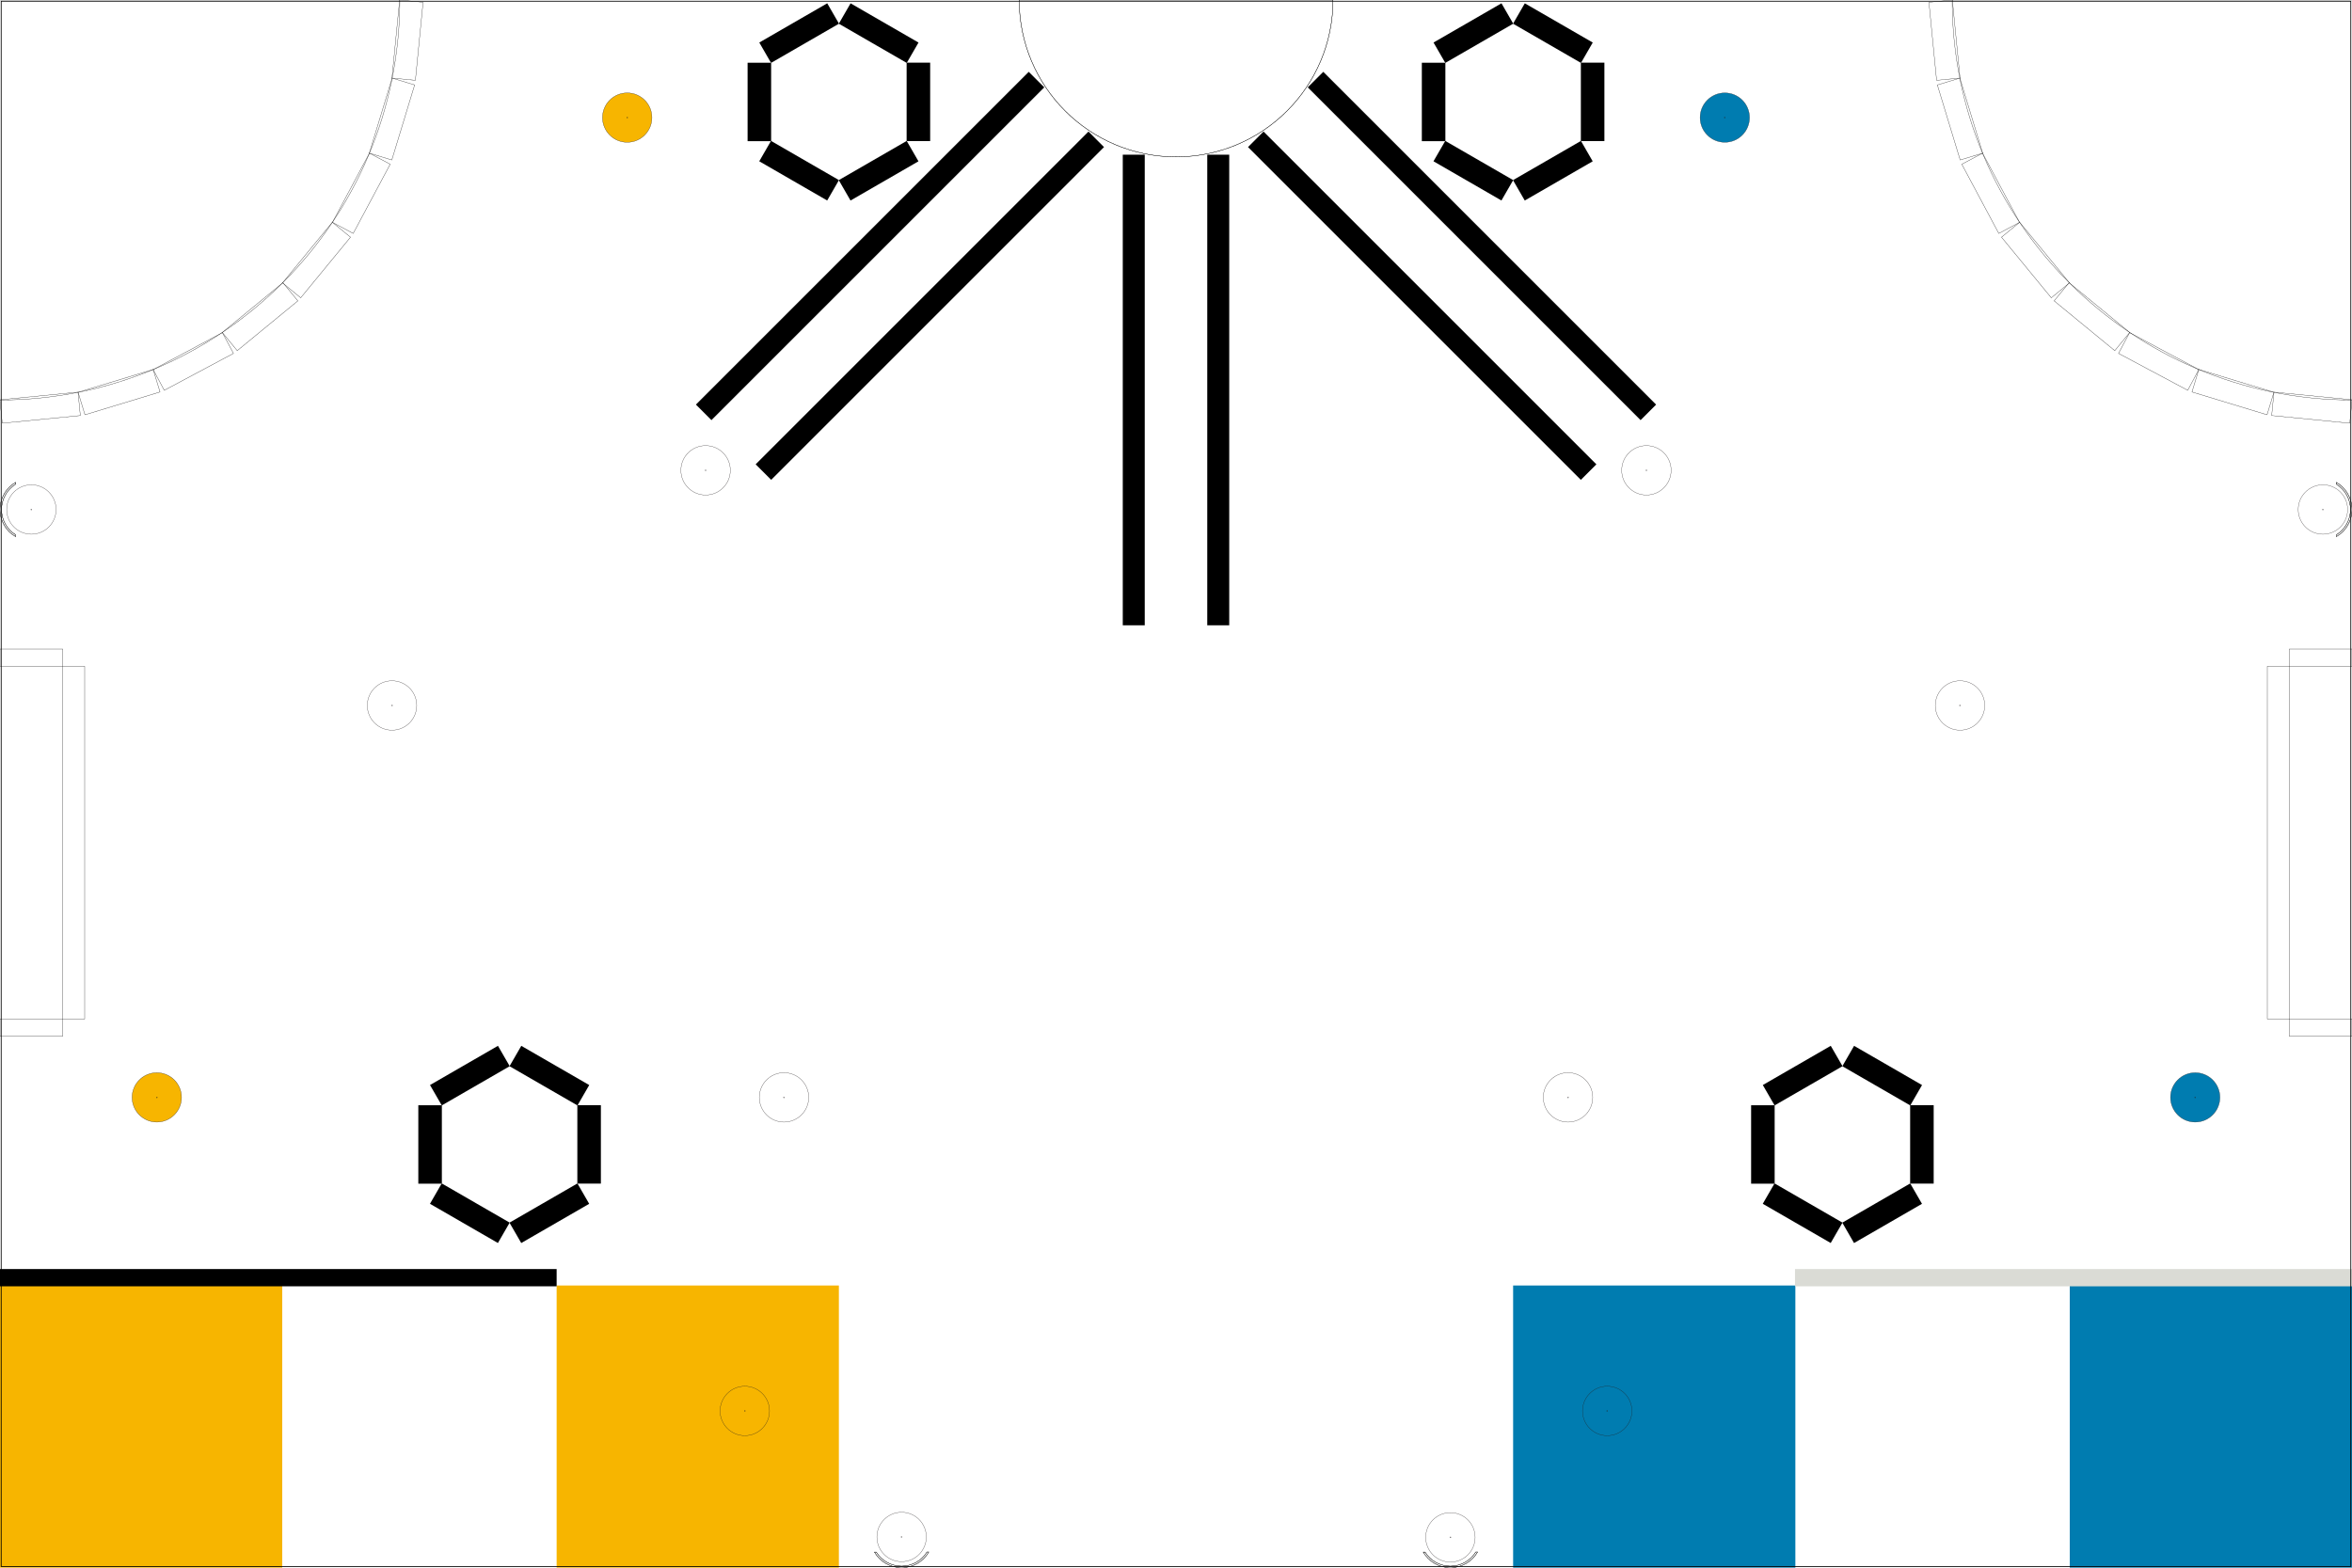<?xml version="1.0" encoding="UTF-8" standalone="no"?>
<svg
   xmlns:dc="http://purl.org/dc/elements/1.1/"
   xmlns:cc="http://creativecommons.org/ns#"
   xmlns:rdf="http://www.w3.org/1999/02/22-rdf-syntax-ns#"
   xmlns:svg="http://www.w3.org/2000/svg"
   xmlns="http://www.w3.org/2000/svg"
   xmlns:sodipodi="http://sodipodi.sourceforge.net/DTD/sodipodi-0.dtd"
   xmlns:inkscape="http://www.inkscape.org/namespaces/inkscape"
   viewBox="0 0 3000 2000"
   height="2000"
   width="3000"
   xml:space="preserve"
   version="1.1"
   id="svg3393"
   inkscape:version="0.91 r13725"
   sodipodi:docname="playing_area.svg"><sodipodi:namedview
     pagecolor="#ffffff"
     bordercolor="#666666"
     borderopacity="1"
     objecttolerance="10"
     gridtolerance="10"
     guidetolerance="10"
     inkscape:pageopacity="0"
     inkscape:pageshadow="2"
     inkscape:window-width="1366"
     inkscape:window-height="692"
     id="namedview3786"
     showgrid="false"
     inkscape:zoom="0.26741214"
     inkscape:cx="1493.4124"
     inkscape:cy="987.27628"
     inkscape:window-x="0"
     inkscape:window-y="23"
     inkscape:window-maximized="1"
     inkscape:current-layer="svg3393"
     showguides="true" /><defs
     id="defs3397"><clipPath
       id="clipPath3407"
       clipPathUnits="userSpaceOnUse"><path
         id="path3409"
         d="m 0,0 8503.937,0 0,5669.291 L 0,5669.291 0,0 Z"
         inkscape:connector-curvature="0" /></clipPath><clipPath
       id="clipPath3433"
       clipPathUnits="userSpaceOnUse"><path
         id="path3435"
         d="m 0,5669.292 8503.938,0 L 8503.938,0 0,0 0,5669.292 Z"
         inkscape:connector-curvature="0" /></clipPath><clipPath
       id="clipPath3449"
       clipPathUnits="userSpaceOnUse"><path
         id="path3451"
         d="m 0,5669.292 8503.938,0 L 8503.938,0 0,0 0,5669.292 Z"
         inkscape:connector-curvature="0" /></clipPath><clipPath
       id="clipPath3705"
       clipPathUnits="userSpaceOnUse"><path
         id="path3707"
         d="m 0,5669.292 8503.938,0 L 8503.938,0 0,0 0,5669.292 Z"
         inkscape:connector-curvature="0" /></clipPath></defs><path
     inkscape:connector-curvature="0"
     d="m 3000,1640.016 -360,0 0,360 360,0 0,-360 z"
     style="fill:#007cb0;fill-opacity:1;fill-rule:nonzero;stroke:none"
     id="path3417" /><path
     inkscape:connector-curvature="0"
     d="m -1.4793967e-4,1640.016 360,0 0,360 -360,0 0,-360 z"
     style="fill:#f7b500;fill-opacity:1;fill-rule:nonzero;stroke:none"
     id="path3419" /><path
     inkscape:connector-curvature="0"
     d="m 1930,1640.016 360,0 0,360 -360,0 0,-360 z"
     style="fill:#007cb0;fill-opacity:1;fill-rule:nonzero;stroke:none"
     id="path3421" /><path
     inkscape:connector-curvature="0"
     d="m 710,1640.016 360,0 0,360 -360,0 0,-360 z"
     style="fill:#f7b500;fill-opacity:1;fill-rule:nonzero;stroke:none;stroke-width:0.283;stroke-miterlimit:4;stroke-dasharray:none"
     id="path3423" /><g
     style="fill:none"
     id="g3425"
     transform="matrix(-0.353,0,0,0.353,3000,1629.016)"><path
       inkscape:connector-curvature="0"
       d="M 0,0 2012.598,0 0,0 Z"
       style="fill:none;fill-opacity:1;fill-rule:nonzero;stroke:none"
       id="path3427" /></g><g
     clip-path="url(#clipPath3433)"
     id="g3431"
     style="fill:none"
     transform="matrix(-0.353,0,0,0.353,3000,0.016)"><g
       transform="translate(0,4617.639)"
       id="g3437"
       style="fill:none"><path
         id="path3439"
         style="fill:none;stroke:#dadbd5;stroke-width:62.362;stroke-linecap:butt;stroke-linejoin:miter;stroke-miterlimit:4;stroke-dasharray:none;stroke-opacity:1"
         d="M 0,0 2012.599,0"
         inkscape:connector-curvature="0" /></g></g><g
     style="fill:none"
     id="g3441"
     transform="matrix(-0.353,0,0,0.353,710,1630.017)"><path
       inkscape:connector-curvature="0"
       d="M 0,0 2012.598,0 0,0 Z"
       style="fill:none;fill-opacity:1;fill-rule:nonzero;stroke:none"
       id="path3443" /></g><g
     style="fill:none;stroke:#000000;stroke-opacity:1"
     id="g3453"
     transform="matrix(-0.353,0,0,0.353,709.999,1630.016)"><path
       inkscape:connector-curvature="0"
       d="M 0,0 2012.597,0"
       style="fill:none;stroke:#000000;stroke-width:62.362;stroke-linecap:butt;stroke-linejoin:miter;stroke-miterlimit:4;stroke-dasharray:none;stroke-opacity:1"
       id="path3455" /></g><g
     style="fill:none;stroke:#000000;stroke-opacity:1"
     id="g3457"
     transform="matrix(-0.353,0,0,0.353,1300,0.016)"><path
       inkscape:connector-curvature="0"
       d="M 0,0 C 0,313.107 -253.824,566.93 -566.93,566.93 -880.036,566.93 -1133.859,313.107 -1133.859,0 L 0,0 Z"
       style="fill:none;fill-opacity:1;fill-rule:nonzero;stroke:#000000;stroke-opacity:1"
       id="path3459" /></g><g
     style="fill:none;stroke:#000000;stroke-opacity:1"
     id="g3461"
     transform="matrix(-0.353,0,0,0.353,1300,0.016)"><path
       inkscape:connector-curvature="0"
       d="M 0,0 C 0,313.107 -253.824,566.93 -566.93,566.93 -880.036,566.93 -1133.859,313.107 -1133.859,0 L 0,0 Z"
       style="fill:none;stroke:#000000;stroke-width:1;stroke-linecap:butt;stroke-linejoin:miter;stroke-miterlimit:4;stroke-dasharray:none;stroke-opacity:1"
       id="path3463" /></g><g
     style="fill:none;stroke:#000000;stroke-opacity:1"
     id="g3465"
     transform="matrix(-0.353,0,0,0.353,2444.011,1522.787)"><path
       inkscape:connector-curvature="0"
       d="M 0,0 245.488,141.732"
       style="fill:none;fill-opacity:1;fill-rule:nonzero;stroke:#000000;stroke-width:85.039;stroke-linecap:butt;stroke-linejoin:miter;stroke-miterlimit:4;stroke-dasharray:none;stroke-opacity:1"
       id="path3467" /></g><g
     style="fill:none;stroke:#000000;stroke-opacity:1"
     id="g3469"
     transform="matrix(-0.353,0,0,0.353,2342.591,1572.787)"><path
       inkscape:connector-curvature="0"
       d="M 0,0 245.488,-141.732"
       style="fill:none;fill-opacity:1;fill-rule:nonzero;stroke:#000000;stroke-width:85.039;stroke-linecap:butt;stroke-linejoin:miter;stroke-miterlimit:4;stroke-dasharray:none;stroke-opacity:1"
       id="path3471" /></g><g
     style="fill:none;stroke:#000000;stroke-opacity:1"
     id="g3473"
     transform="matrix(-0.353,0,0,0.353,2248.58,1410.04)"><path
       inkscape:connector-curvature="0"
       d="M 0,0 0,283.465"
       style="fill:none;fill-opacity:1;fill-rule:nonzero;stroke:#000000;stroke-width:85.039;stroke-linecap:butt;stroke-linejoin:miter;stroke-miterlimit:4;stroke-dasharray:none;stroke-opacity:1"
       id="path3475" /></g><g
     style="fill:none;stroke:#000000;stroke-opacity:1"
     id="g3477"
     transform="matrix(-0.353,0,0,0.353,2255.989,1397.245)"><path
       inkscape:connector-curvature="0"
       d="M 0,0 -245.488,-141.732"
       style="fill:none;fill-opacity:1;fill-rule:nonzero;stroke:#000000;stroke-width:85.039;stroke-linecap:butt;stroke-linejoin:miter;stroke-miterlimit:4;stroke-dasharray:none;stroke-opacity:1"
       id="path3479" /></g><g
     style="fill:none;stroke:#000000;stroke-opacity:1"
     id="g3481"
     transform="matrix(-0.353,0,0,0.353,2357.408,1347.245)"><path
       inkscape:connector-curvature="0"
       d="M 0,0 -245.488,141.732"
       style="fill:none;fill-opacity:1;fill-rule:nonzero;stroke:#000000;stroke-width:85.039;stroke-linecap:butt;stroke-linejoin:miter;stroke-miterlimit:4;stroke-dasharray:none;stroke-opacity:1"
       id="path3483" /></g><g
     style="fill:none;stroke:#000000;stroke-opacity:1"
     id="g3485"
     transform="matrix(-0.353,0,0,0.353,2451.42,1509.993)"><path
       inkscape:connector-curvature="0"
       d="M 0,0 0,-283.465"
       style="fill:none;fill-opacity:1;fill-rule:nonzero;stroke:#000000;stroke-width:85.039;stroke-linecap:butt;stroke-linejoin:miter;stroke-miterlimit:4;stroke-dasharray:none;stroke-opacity:1"
       id="path3487" /></g><path
     inkscape:connector-curvature="0"
     d="m 2920,1300.016 80,0 0,22 -80,0 0,-22 z"
     style="fill:none;fill-opacity:1;fill-rule:nonzero;stroke:#000000;stroke-width:0.353;stroke-opacity:1"
     id="path3489" /><path
     inkscape:connector-curvature="0"
     d="m 2920,828.016 80,0 0,22 -80,0 0,-22 z"
     style="fill:none;fill-opacity:1;fill-rule:nonzero;stroke:#000000;stroke-width:0.353;stroke-opacity:1"
     id="path3491" /><path
     inkscape:connector-curvature="0"
     d="m 2892,850.016 28,0 0,450 -28,0 0,-450 z"
     style="fill:none;fill-opacity:1;fill-rule:nonzero;stroke:#000000;stroke-width:0.353;stroke-opacity:1"
     id="path3493" /><g
     style="fill:none;stroke:#000000;stroke-opacity:1"
     id="g3495"
     transform="matrix(-0.353,0,0,0.353,744.012,1522.787)"><path
       inkscape:connector-curvature="0"
       d="M 0,0 245.488,141.732"
       style="fill:none;fill-opacity:1;fill-rule:nonzero;stroke:#000000;stroke-width:85.039;stroke-linecap:butt;stroke-linejoin:miter;stroke-miterlimit:4;stroke-dasharray:none;stroke-opacity:1"
       id="path3497" /></g><g
     style="fill:none;stroke:#000000;stroke-opacity:1"
     id="g3499"
     transform="matrix(-0.353,0,0,0.353,642.592,1572.787)"><path
       inkscape:connector-curvature="0"
       d="M 0,0 245.488,-141.732"
       style="fill:none;fill-opacity:1;fill-rule:nonzero;stroke:#000000;stroke-width:85.039;stroke-linecap:butt;stroke-linejoin:miter;stroke-miterlimit:4;stroke-dasharray:none;stroke-opacity:1"
       id="path3501" /></g><g
     style="fill:none;stroke:#000000;stroke-opacity:1"
     id="g3503"
     transform="matrix(-0.353,0,0,0.353,548.58,1410.04)"><path
       inkscape:connector-curvature="0"
       d="M 0,0 0,283.465"
       style="fill:none;fill-opacity:1;fill-rule:nonzero;stroke:#000000;stroke-width:85.039;stroke-linecap:butt;stroke-linejoin:miter;stroke-miterlimit:4;stroke-dasharray:none;stroke-opacity:1"
       id="path3505" /></g><g
     style="fill:none;stroke:#000000;stroke-opacity:1"
     id="g3507"
     transform="matrix(-0.353,0,0,0.353,555.989,1397.245)"><path
       inkscape:connector-curvature="0"
       d="M 0,0 -245.488,-141.732"
       style="fill:none;fill-opacity:1;fill-rule:nonzero;stroke:#000000;stroke-width:85.039;stroke-linecap:butt;stroke-linejoin:miter;stroke-miterlimit:4;stroke-dasharray:none;stroke-opacity:1"
       id="path3509" /></g><g
     style="fill:none;stroke:#000000;stroke-opacity:1"
     id="g3511"
     transform="matrix(-0.353,0,0,0.353,657.408,1347.245)"><path
       inkscape:connector-curvature="0"
       d="M 0,0 -245.488,141.732"
       style="fill:none;fill-opacity:1;fill-rule:nonzero;stroke:#000000;stroke-width:85.039;stroke-linecap:butt;stroke-linejoin:miter;stroke-miterlimit:4;stroke-dasharray:none;stroke-opacity:1"
       id="path3513" /></g><g
     style="fill:none;stroke:#000000;stroke-opacity:1"
     id="g3515"
     transform="matrix(-0.353,0,0,0.353,751.42,1509.993)"><path
       inkscape:connector-curvature="0"
       d="M 0,0 0,-283.465"
       style="fill:none;fill-opacity:1;fill-rule:nonzero;stroke:#000000;stroke-width:85.039;stroke-linecap:butt;stroke-linejoin:miter;stroke-miterlimit:4;stroke-dasharray:none;stroke-opacity:1"
       id="path3517" /></g><g
     style="fill:none;stroke:#000000;stroke-opacity:1"
     id="g3519"
     transform="matrix(-0.353,0,0,0.353,1164.011,192.787)"><path
       inkscape:connector-curvature="0"
       d="M 0,0 245.488,141.732"
       style="fill:none;fill-opacity:1;fill-rule:nonzero;stroke:#000000;stroke-width:85.039;stroke-linecap:butt;stroke-linejoin:miter;stroke-miterlimit:4;stroke-dasharray:none;stroke-opacity:1"
       id="path3521" /></g><g
     style="fill:none;stroke:#000000;stroke-opacity:1"
     id="g3523"
     transform="matrix(-0.353,0,0,0.353,1062.592,242.787)"><path
       inkscape:connector-curvature="0"
       d="M 0,0 245.488,-141.732"
       style="fill:none;fill-opacity:1;fill-rule:nonzero;stroke:#000000;stroke-width:85.039;stroke-linecap:butt;stroke-linejoin:miter;stroke-miterlimit:4;stroke-dasharray:none;stroke-opacity:1"
       id="path3525" /></g><g
     style="fill:none;stroke:#000000;stroke-opacity:1"
     id="g3527"
     transform="matrix(-0.353,0,0,0.353,968.58,80.04)"><path
       inkscape:connector-curvature="0"
       d="M 0,0 0,283.465"
       style="fill:none;fill-opacity:1;fill-rule:nonzero;stroke:#000000;stroke-width:85.039;stroke-linecap:butt;stroke-linejoin:miter;stroke-miterlimit:4;stroke-dasharray:none;stroke-opacity:1"
       id="path3529" /></g><g
     style="fill:none;stroke:#000000;stroke-opacity:1"
     id="g3531"
     transform="matrix(-0.353,0,0,0.353,975.988,67.245)"><path
       inkscape:connector-curvature="0"
       d="M 0,0 -245.489,-141.732"
       style="fill:none;fill-opacity:1;fill-rule:nonzero;stroke:#000000;stroke-width:85.039;stroke-linecap:butt;stroke-linejoin:miter;stroke-miterlimit:4;stroke-dasharray:none;stroke-opacity:1"
       id="path3533" /></g><g
     style="fill:none;stroke:#000000;stroke-opacity:1"
     id="g3535"
     transform="matrix(-0.353,0,0,0.353,1077.408,17.245)"><path
       inkscape:connector-curvature="0"
       d="M 0,0 -245.488,141.732"
       style="fill:none;fill-opacity:1;fill-rule:nonzero;stroke:#000000;stroke-width:85.039;stroke-linecap:butt;stroke-linejoin:miter;stroke-miterlimit:4;stroke-dasharray:none;stroke-opacity:1"
       id="path3537" /></g><g
     style="fill:none;stroke:#000000;stroke-opacity:1"
     id="g3539"
     transform="matrix(-0.353,0,0,0.353,1171.42,179.993)"><path
       inkscape:connector-curvature="0"
       d="M 0,0 0,-283.465"
       style="fill:none;fill-opacity:1;fill-rule:nonzero;stroke:#000000;stroke-width:85.039;stroke-linecap:butt;stroke-linejoin:miter;stroke-miterlimit:4;stroke-dasharray:none;stroke-opacity:1"
       id="path3541" /></g><g
     style="fill:none;stroke:#000000;stroke-opacity:1"
     id="g3543"
     transform="matrix(-0.353,0,0,0.353,2024.011,192.787)"><path
       inkscape:connector-curvature="0"
       d="M 0,0 245.488,141.732"
       style="fill:none;fill-opacity:1;fill-rule:nonzero;stroke:#000000;stroke-width:85.039;stroke-linecap:butt;stroke-linejoin:miter;stroke-miterlimit:4;stroke-dasharray:none;stroke-opacity:1"
       id="path3545" /></g><g
     style="fill:none;stroke:#000000;stroke-opacity:1"
     id="g3547"
     transform="matrix(-0.353,0,0,0.353,1922.592,242.787)"><path
       inkscape:connector-curvature="0"
       d="M 0,0 245.488,-141.732"
       style="fill:none;fill-opacity:1;fill-rule:nonzero;stroke:#000000;stroke-width:85.039;stroke-linecap:butt;stroke-linejoin:miter;stroke-miterlimit:4;stroke-dasharray:none;stroke-opacity:1"
       id="path3549" /></g><g
     style="fill:none;stroke:#000000;stroke-opacity:1"
     id="g3551"
     transform="matrix(-0.353,0,0,0.353,1828.581,80.04)"><path
       inkscape:connector-curvature="0"
       d="M 0,0 0,283.465"
       style="fill:none;fill-opacity:1;fill-rule:nonzero;stroke:#000000;stroke-width:85.039;stroke-linecap:butt;stroke-linejoin:miter;stroke-miterlimit:4;stroke-dasharray:none;stroke-opacity:1"
       id="path3553" /></g><g
     style="fill:none;stroke:#000000;stroke-opacity:1"
     id="g3555"
     transform="matrix(-0.353,0,0,0.353,1835.989,67.245)"><path
       inkscape:connector-curvature="0"
       d="M 0,0 -245.488,-141.732"
       style="fill:none;fill-opacity:1;fill-rule:nonzero;stroke:#000000;stroke-width:85.039;stroke-linecap:butt;stroke-linejoin:miter;stroke-miterlimit:4;stroke-dasharray:none;stroke-opacity:1"
       id="path3557" /></g><g
     style="fill:none;stroke:#000000;stroke-opacity:1"
     id="g3559"
     transform="matrix(-0.353,0,0,0.353,1937.408,17.245)"><path
       inkscape:connector-curvature="0"
       d="M 0,0 -245.488,141.732"
       style="fill:none;fill-opacity:1;fill-rule:nonzero;stroke:#000000;stroke-width:85.039;stroke-linecap:butt;stroke-linejoin:miter;stroke-miterlimit:4;stroke-dasharray:none;stroke-opacity:1"
       id="path3561" /></g><g
     style="fill:none;stroke:#000000;stroke-opacity:1"
     id="g3563"
     transform="matrix(-0.353,0,0,0.353,2031.419,179.993)"><path
       inkscape:connector-curvature="0"
       d="M 0,0 0,-283.465"
       style="fill:none;fill-opacity:1;fill-rule:nonzero;stroke:#000000;stroke-width:85.039;stroke-linecap:butt;stroke-linejoin:miter;stroke-miterlimit:4;stroke-dasharray:none;stroke-opacity:1"
       id="path3565" /></g><path
     inkscape:connector-curvature="0"
     d="m 80,850.017 -80,0 0,-22 80,0 0,22 z"
     style="fill:none;fill-opacity:1;fill-rule:nonzero;stroke:#000000;stroke-width:0.353;stroke-opacity:1"
     id="path3567" /><path
     inkscape:connector-curvature="0"
     d="m 80,1322.016 -80,0 0,-22 80,0 0,22 z"
     style="fill:none;fill-opacity:1;fill-rule:nonzero;stroke:#000000;stroke-width:0.353;stroke-opacity:1"
     id="path3569" /><path
     inkscape:connector-curvature="0"
     d="m 108,1300.017 -28,0 0,-450 28,0 0,450 z"
     style="fill:none;fill-opacity:1;fill-rule:nonzero;stroke:#000000;stroke-width:0.353;stroke-opacity:1"
     id="path3571" /><g
     style="fill:none;stroke:#000000;stroke-opacity:1"
     id="g3573"
     transform="matrix(-0.353,0,0,0.353,2490,0.016)"><path
       inkscape:connector-curvature="0"
       d="m 0,0 -1445.669,0 0,1445.67 C -647.249,1445.67 0,798.422 0,0 Z"
       style="fill:none;stroke:#000000;stroke-width:1;stroke-linecap:butt;stroke-linejoin:miter;stroke-miterlimit:4;stroke-dasharray:none;stroke-opacity:1"
       id="path3575" /></g><g
     style="fill:none;stroke:#000000;stroke-opacity:1"
     id="g3577"
     transform="matrix(-0.353,0,0,0.353,2470.154,102.467)"><path
       inkscape:connector-curvature="0"
       d="M 0,0 27.662,-282.111 -56.973,-290.41 -84.634,-8.297 0,0 Z"
       style="fill:none;fill-opacity:1;fill-rule:nonzero;stroke:#000000;stroke-opacity:1"
       id="path3579" /></g><g
     style="fill:none;stroke:#000000;stroke-opacity:1"
     id="g3581"
     transform="matrix(-0.353,0,0,0.353,2528.811,195.401)"><path
       inkscape:connector-curvature="0"
       d="M 0,0 -133.515,250.053 -58.499,290.107 75.016,40.055 0,0 Z"
       style="fill:none;fill-opacity:1;fill-rule:nonzero;stroke:#000000;stroke-opacity:1"
       id="path3583" /></g><g
     style="fill:none;stroke:#000000;stroke-opacity:1"
     id="g3585"
     transform="matrix(-0.353,0,0,0.353,2471.123,108.365)"><path
       inkscape:connector-curvature="0"
       d="M 0,0 -82.405,271.225 -163.772,246.502 -81.369,-24.719 0,0 Z"
       style="fill:none;fill-opacity:1;fill-rule:nonzero;stroke:#000000;stroke-opacity:1"
       id="path3587" /></g><g
     style="fill:none;stroke:#000000;stroke-opacity:1"
     id="g3589"
     transform="matrix(-0.353,0,0,0.353,2576.134,283.553)"><path
       inkscape:connector-curvature="0"
       d="M 0,0 -179.923,219.043 -114.21,273.02 65.714,53.977 0,0 Z"
       style="fill:none;fill-opacity:1;fill-rule:nonzero;stroke:#000000;stroke-opacity:1"
       id="path3591" /></g><g
     style="fill:none;stroke:#000000;stroke-opacity:1"
     id="g3593"
     transform="matrix(-0.353,0,0,0.353,2897.55,530.139)"><path
       inkscape:connector-curvature="0"
       d="M 0,0 -282.112,27.662 -290.41,-56.973 -8.298,-84.635 0,0 Z"
       style="fill:none;fill-opacity:1;fill-rule:nonzero;stroke:#000000;stroke-opacity:1"
       id="path3595" /></g><g
     style="fill:none;stroke:#000000;stroke-opacity:1"
     id="g3597"
     transform="matrix(-0.353,0,0,0.353,2804.615,471.483)"><path
       inkscape:connector-curvature="0"
       d="M 0,0 250.052,-133.516 290.107,-58.5 40.055,75.016 0,0 Z"
       style="fill:none;fill-opacity:1;fill-rule:nonzero;stroke:#000000;stroke-opacity:1"
       id="path3599" /></g><g
     style="fill:none;stroke:#000000;stroke-opacity:1"
     id="g3601"
     transform="matrix(-0.353,0,0,0.353,2891.651,529.171)"><path
       inkscape:connector-curvature="0"
       d="M 0,0 271.225,-82.404 246.502,-163.771 -24.719,-81.369 0,0 Z"
       style="fill:none;fill-opacity:1;fill-rule:nonzero;stroke:#000000;stroke-opacity:1"
       id="path3603" /></g><g
     style="fill:none;stroke:#000000;stroke-opacity:1"
     id="g3605"
     transform="matrix(-0.353,0,0,0.353,2716.464,424.16)"><path
       inkscape:connector-curvature="0"
       d="m 0,0 219.043,-179.924 53.978,65.713 L 53.977,65.713 0,0 Z"
       style="fill:none;fill-opacity:1;fill-rule:nonzero;stroke:#000000;stroke-opacity:1"
       id="path3607" /></g><g
     style="fill:none;stroke:#000000;stroke-opacity:1"
     id="g3609"
     transform="matrix(-0.353,0,0,0.353,510,0.016)"><path
       inkscape:connector-curvature="0"
       d="m 0,0 1445.669,0 0,1445.67 C 647.248,1445.67 0,798.422 0,0 Z"
       style="fill:none;stroke:#000000;stroke-width:1;stroke-linecap:butt;stroke-linejoin:miter;stroke-miterlimit:4;stroke-dasharray:none;stroke-opacity:1"
       id="path3611" /></g><g
     style="fill:none;stroke:#000000;stroke-opacity:1"
     id="g3613"
     transform="matrix(-0.353,0,0,0.353,529.845,102.467)"><path
       inkscape:connector-curvature="0"
       d="M 0,0 -27.661,-282.111 56.973,-290.41 84.634,-8.297 0,0 Z"
       style="fill:none;fill-opacity:1;fill-rule:nonzero;stroke:#000000;stroke-opacity:1"
       id="path3615" /></g><g
     style="fill:none;stroke:#000000;stroke-opacity:1"
     id="g3617"
     transform="matrix(-0.353,0,0,0.353,471.189,195.401)"><path
       inkscape:connector-curvature="0"
       d="M 0,0 133.516,250.053 58.499,290.107 -75.016,40.055 0,0 Z"
       style="fill:none;fill-opacity:1;fill-rule:nonzero;stroke:#000000;stroke-opacity:1"
       id="path3619" /></g><g
     style="fill:none;stroke:#000000;stroke-opacity:1"
     id="g3621"
     transform="matrix(-0.353,0,0,0.353,528.876,108.365)"><path
       inkscape:connector-curvature="0"
       d="M 0,0 82.404,271.225 163.771,246.502 81.368,-24.719 0,0 Z"
       style="fill:none;fill-opacity:1;fill-rule:nonzero;stroke:#000000;stroke-opacity:1"
       id="path3623" /></g><g
     style="fill:none;stroke:#000000;stroke-opacity:1"
     id="g3625"
     transform="matrix(-0.353,0,0,0.353,423.866,283.553)"><path
       inkscape:connector-curvature="0"
       d="M 0,0 179.923,219.043 114.21,273.02 -65.714,53.977 0,0 Z"
       style="fill:none;fill-opacity:1;fill-rule:nonzero;stroke:#000000;stroke-opacity:1"
       id="path3627" /></g><g
     style="fill:none;stroke:#000000;stroke-opacity:1"
     id="g3629"
     transform="matrix(-0.353,0,0,0.353,102.45,530.139)"><path
       inkscape:connector-curvature="0"
       d="M 0,0 282.111,27.662 290.41,-56.973 8.297,-84.635 0,0 Z"
       style="fill:none;fill-opacity:1;fill-rule:nonzero;stroke:#000000;stroke-opacity:1"
       id="path3631" /></g><g
     style="fill:none;stroke:#000000;stroke-opacity:1"
     id="g3633"
     transform="matrix(-0.353,0,0,0.353,195.385,471.483)"><path
       inkscape:connector-curvature="0"
       d="M 0,0 -250.053,-133.516 -290.107,-58.5 -40.055,75.016 0,0 Z"
       style="fill:none;fill-opacity:1;fill-rule:nonzero;stroke:#000000;stroke-opacity:1"
       id="path3635" /></g><g
     style="fill:none;stroke:#000000;stroke-opacity:1"
     id="g3637"
     transform="matrix(-0.353,0,0,0.353,108.349,529.171)"><path
       inkscape:connector-curvature="0"
       d="m 0,0 -271.224,-82.404 24.723,-81.367 271.22,82.402 L 0,0 Z"
       style="fill:none;fill-opacity:1;fill-rule:nonzero;stroke:#000000;stroke-opacity:1"
       id="path3639" /></g><g
     style="fill:none;stroke:#000000;stroke-opacity:1"
     id="g3641"
     transform="matrix(-0.353,0,0,0.353,283.536,424.16)"><path
       inkscape:connector-curvature="0"
       d="M 0,0 -219.043,-179.924 -273.02,-114.211 -53.977,65.713 0,0 Z"
       style="fill:none;fill-opacity:1;fill-rule:nonzero;stroke:#000000;stroke-opacity:1"
       id="path3643" /></g><g
     style="fill:none;stroke:#000000;stroke-opacity:1"
     id="g3645"
     transform="matrix(-0.353,0,0,0.353,2980.096,684.638)"><path
       inkscape:connector-curvature="0"
       d="m 0,0 c -33.741,-19.644 -56.42,-56.202 -56.42,-98.058 0,-41.972 22.805,-78.619 56.701,-98.222 l -0.001,6.61 c -30.63,18.993 -51.03,52.921 -51.03,91.612 0,38.576 20.277,72.415 50.756,91.442 L 0,0 Z"
       style="fill:none;fill-opacity:1;fill-rule:nonzero;stroke:#000000;stroke-opacity:1"
       id="path3647" /></g><g
     style="fill:none;stroke:#000000;stroke-opacity:1"
     id="g3649"
     transform="matrix(-0.353,0,0,0.353,2980.096,684.638)"><path
       inkscape:connector-curvature="0"
       d="m 0,0 c -33.741,-19.644 -56.42,-56.202 -56.42,-98.058 0,-41.972 22.805,-78.619 56.701,-98.222 l -0.001,6.61 c -30.63,18.993 -51.03,52.921 -51.03,91.612 0,38.576 20.277,72.415 50.756,91.442 L 0,0 Z"
       style="fill:none;stroke:#000000;stroke-width:0.992;stroke-linecap:butt;stroke-linejoin:miter;stroke-miterlimit:4;stroke-dasharray:none;stroke-opacity:1"
       id="path3651" /></g><g
     style="fill:none;stroke:#000000;stroke-opacity:1"
     id="g3653"
     transform="matrix(-0.353,0,0,0.353,1815.378,1980.113)"><path
       inkscape:connector-curvature="0"
       d="m 0,0 c -19.644,33.741 -56.202,56.42 -98.058,56.42 -41.972,0 -78.619,-22.805 -98.222,-56.701 l 6.61,0.001 c 18.993,30.63 52.921,51.03 91.612,51.03 38.576,0 72.415,-20.277 91.442,-50.756 L 0,0 Z"
       style="fill:none;fill-opacity:1;fill-rule:nonzero;stroke:#000000;stroke-opacity:1"
       id="path3655" /></g><g
     style="fill:none;stroke:#000000;stroke-opacity:1"
     id="g3657"
     transform="matrix(-0.353,0,0,0.353,1815.378,1980.113)"><path
       inkscape:connector-curvature="0"
       d="m 0,0 c -19.644,33.741 -56.202,56.42 -98.058,56.42 -41.972,0 -78.619,-22.805 -98.222,-56.701 l 6.61,0.001 c 18.993,30.63 52.921,51.03 91.612,51.03 38.576,0 72.415,-20.277 91.442,-50.756 L 0,0 Z"
       style="fill:none;stroke:#000000;stroke-width:0.992;stroke-linecap:butt;stroke-linejoin:miter;stroke-miterlimit:4;stroke-dasharray:none;stroke-opacity:1"
       id="path3659" /></g><g
     style="fill:none;stroke:#000000;stroke-opacity:1"
     id="g3661"
     transform="matrix(-0.353,0,0,0.353,1115.378,1980.113)"><path
       inkscape:connector-curvature="0"
       d="m 0,0 c -19.644,33.741 -56.202,56.42 -98.058,56.42 -41.972,0 -78.619,-22.805 -98.222,-56.701 l 6.61,0.001 c 18.993,30.63 52.921,51.03 91.612,51.03 38.577,0 72.415,-20.277 91.442,-50.756 L 0,0 Z"
       style="fill:none;fill-opacity:1;fill-rule:nonzero;stroke:#000000;stroke-opacity:1"
       id="path3663" /></g><g
     style="fill:none;stroke:#000000;stroke-opacity:1"
     id="g3665"
     transform="matrix(-0.353,0,0,0.353,1115.378,1980.113)"><path
       inkscape:connector-curvature="0"
       d="m 0,0 c -19.644,33.741 -56.202,56.42 -98.058,56.42 -41.972,0 -78.619,-22.805 -98.222,-56.701 l 6.61,0.001 c 18.993,30.63 52.921,51.03 91.612,51.03 38.577,0 72.415,-20.277 91.442,-50.756 L 0,0 Z"
       style="fill:none;stroke:#000000;stroke-width:0.992;stroke-linecap:butt;stroke-linejoin:miter;stroke-miterlimit:4;stroke-dasharray:none;stroke-opacity:1"
       id="path3667" /></g><g
     style="fill:none;stroke:#000000;stroke-opacity:1"
     id="g3669"
     transform="matrix(-0.353,0,0,0.353,19.904,684.638)"><path
       inkscape:connector-curvature="0"
       d="m 0,0 c 33.74,-19.644 56.42,-56.202 56.42,-98.058 0,-41.972 -22.805,-78.619 -56.701,-98.222 l 0,6.61 c 30.631,18.993 51.031,52.921 51.031,91.612 0,38.576 -20.277,72.415 -50.756,91.442 L 0,0 Z"
       style="fill:none;fill-opacity:1;fill-rule:nonzero;stroke:#000000;stroke-opacity:1"
       id="path3671" /></g><g
     style="fill:none;stroke:#000000;stroke-opacity:1"
     id="g3673"
     transform="matrix(-0.353,0,0,0.353,19.904,684.638)"><path
       inkscape:connector-curvature="0"
       d="m 0,0 c 33.74,-19.644 56.42,-56.202 56.42,-98.058 0,-41.972 -22.805,-78.619 -56.701,-98.222 l 0,6.61 c 30.631,18.993 51.031,52.921 51.031,91.612 0,38.576 -20.277,72.415 -50.756,91.442 L 0,0 Z"
       style="fill:none;stroke:#000000;stroke-width:0.992;stroke-linecap:butt;stroke-linejoin:miter;stroke-miterlimit:4;stroke-dasharray:none;stroke-opacity:1"
       id="path3675" /></g><g
     style="fill:none;stroke:#000000;stroke-opacity:1"
     id="g3677"
     transform="matrix(-0.353,0,0,0.353,1553.881,797.73)"><path
       inkscape:connector-curvature="0"
       d="M 0,0 0,-1700.787"
       style="fill:none;fill-opacity:1;fill-rule:nonzero;stroke:#000000;stroke-width:79.37;stroke-linecap:butt;stroke-linejoin:miter;stroke-miterlimit:4;stroke-dasharray:none;stroke-opacity:1"
       id="path3679" /></g><g
     style="fill:none;stroke:#000000;stroke-opacity:1"
     id="g3681"
     transform="matrix(-0.353,0,0,0.353,1446.12,797.73)"><path
       inkscape:connector-curvature="0"
       d="M 0,0 0,-1700.787"
       style="fill:none;fill-opacity:1;fill-rule:nonzero;stroke:#000000;stroke-width:79.37;stroke-linecap:butt;stroke-linejoin:miter;stroke-miterlimit:4;stroke-dasharray:none;stroke-opacity:1"
       id="path3683" /></g><g
     style="fill:none;stroke:#000000;stroke-opacity:1"
     id="g3685"
     transform="matrix(-0.353,0,0,0.353,973.753,602.274)"><path
       inkscape:connector-curvature="0"
       d="M 0,0 -1202.639,-1202.639"
       style="fill:none;fill-opacity:1;fill-rule:nonzero;stroke:#000000;stroke-width:79.37;stroke-linecap:butt;stroke-linejoin:miter;stroke-miterlimit:4;stroke-dasharray:none;stroke-opacity:1"
       id="path3687" /></g><g
     style="fill:none;stroke:#000000;stroke-opacity:1"
     id="g3689"
     transform="matrix(-0.353,0,0,0.353,897.554,526.075)"><path
       inkscape:connector-curvature="0"
       d="M 0,0 -1202.639,-1202.638"
       style="fill:none;fill-opacity:1;fill-rule:nonzero;stroke:#000000;stroke-width:79.37;stroke-linecap:butt;stroke-linejoin:miter;stroke-miterlimit:4;stroke-dasharray:none;stroke-opacity:1"
       id="path3691" /></g><g
     style="fill:none;stroke:#000000;stroke-opacity:1"
     id="g3693"
     transform="matrix(-0.353,0,0,0.353,2026.297,602.274)"><path
       inkscape:connector-curvature="0"
       d="M 0,0 1202.639,-1202.639"
       style="fill:none;fill-opacity:1;fill-rule:nonzero;stroke:#000000;stroke-width:79.37;stroke-linecap:butt;stroke-linejoin:miter;stroke-miterlimit:4;stroke-dasharray:none;stroke-opacity:1"
       id="path3695" /></g><g
     style="fill:none;stroke:#000000;stroke-opacity:1"
     id="g3697"
     transform="matrix(-0.353,0,0,0.353,2102.495,526.075)"><path
       inkscape:connector-curvature="0"
       d="M 0,0 1202.638,-1202.638"
       style="fill:none;fill-opacity:1;fill-rule:nonzero;stroke:#000000;stroke-width:79.37;stroke-linecap:butt;stroke-linejoin:miter;stroke-miterlimit:4;stroke-dasharray:none;stroke-opacity:1"
       id="path3699" /></g><g
     style="fill:#007cb0;fill-opacity:1"
     id="g3709"
     transform="matrix(-0.353,0,0,0.353,2768.5,1400.017)"><path
       inkscape:connector-curvature="0"
       d="m 0,0 c 0,-49.314 -39.978,-89.292 -89.291,-89.292 -49.314,0 -89.292,39.978 -89.292,89.292 0,49.314 39.978,89.291 89.292,89.291 C -39.978,89.291 0,49.314 0,0 Z"
       style="fill:#007cb0;fill-opacity:1;stroke:#231f20;stroke-width:0.992;stroke-linecap:butt;stroke-linejoin:miter;stroke-miterlimit:4;stroke-dasharray:none;stroke-opacity:1"
       id="path3711" /></g><path
     inkscape:connector-curvature="0"
     d="m 2799.5,1399.516 1,0 0,1 -1,0 0,-1 z"
     style="fill:#007cb0;fill-opacity:1;fill-rule:nonzero;stroke:#231f20;stroke-width:0.35;stroke-linecap:butt;stroke-linejoin:miter;stroke-miterlimit:4;stroke-dasharray:none;stroke-opacity:1"
     id="path3713" /><g
     style="fill:none"
     id="g3715"
     transform="matrix(-0.353,0,0,0.353,1968.5,1400.017)"><path
       inkscape:connector-curvature="0"
       d="m 0,0 c 0,-49.314 -39.979,-89.292 -89.291,-89.292 -49.314,0 -89.293,39.978 -89.293,89.292 0,49.314 39.979,89.291 89.293,89.291 C -39.979,89.291 0,49.314 0,0 Z"
       style="fill:none;stroke:#231f20;stroke-width:0.992;stroke-linecap:butt;stroke-linejoin:miter;stroke-miterlimit:4;stroke-dasharray:none;stroke-opacity:1"
       id="path3717" /></g><path
     inkscape:connector-curvature="0"
     d="m 1999.5,1399.516 1,0 0,1 -1,0 0,-1 z"
     style="fill:none;fill-opacity:1;fill-rule:nonzero;stroke:#231f20;stroke-width:0.35;stroke-linecap:butt;stroke-linejoin:miter;stroke-miterlimit:4;stroke-dasharray:none;stroke-opacity:1"
     id="path3719" /><g
     style="fill:none"
     id="g3721"
     transform="matrix(-0.353,0,0,0.353,968.5,1400.017)"><path
       inkscape:connector-curvature="0"
       d="m 0,0 c 0,-49.314 -39.978,-89.292 -89.291,-89.292 -49.314,0 -89.293,39.978 -89.293,89.292 0,49.314 39.979,89.291 89.293,89.291 C -39.978,89.291 0,49.314 0,0 Z"
       style="fill:none;stroke:#231f20;stroke-width:0.992;stroke-linecap:butt;stroke-linejoin:miter;stroke-miterlimit:4;stroke-dasharray:none;stroke-opacity:1"
       id="path3723" /></g><path
     inkscape:connector-curvature="0"
     d="m 999.5,1399.516 1,0 0,1 -1,0 0,-1 z"
     style="fill:none;fill-opacity:1;fill-rule:nonzero;stroke:#231f20;stroke-width:0.35;stroke-linecap:butt;stroke-linejoin:miter;stroke-miterlimit:4;stroke-dasharray:none;stroke-opacity:1"
     id="path3725" /><g
     style="fill:#f7b500;fill-opacity:1"
     id="g3727"
     transform="matrix(-0.353,0,0,0.353,168.5,1400.017)"><path
       inkscape:connector-curvature="0"
       d="m 0,0 c 0,-49.314 -39.979,-89.292 -89.291,-89.292 -49.314,0 -89.293,39.978 -89.293,89.292 0,49.314 39.979,89.291 89.293,89.291 C -39.979,89.291 0,49.314 0,0 Z"
       style="fill:#f7b500;fill-opacity:1;stroke:#231f20;stroke-width:0.992;stroke-linecap:butt;stroke-linejoin:miter;stroke-miterlimit:4;stroke-dasharray:none;stroke-opacity:1"
       id="path3729" /></g><path
     inkscape:connector-curvature="0"
     d="m 199.5,1399.516 1,0 0,1 -1,0 0,-1 z"
     style="fill:#f7b500;fill-opacity:1;fill-rule:nonzero;stroke:#231f20;stroke-width:0.35;stroke-linecap:butt;stroke-linejoin:miter;stroke-miterlimit:4;stroke-dasharray:none;stroke-opacity:1"
     id="path3731" /><g
     style="fill:#007cb0;fill-opacity:1"
     id="g3733"
     transform="matrix(-0.353,0,0,0.353,2018.5,1800.017)"><path
       inkscape:connector-curvature="0"
       d="m 0,0 c 0,-49.314 -39.979,-89.292 -89.291,-89.292 -49.314,0 -89.293,39.978 -89.293,89.292 0,49.314 39.979,89.291 89.293,89.291 C -39.979,89.291 0,49.314 0,0 Z"
       style="fill:#007cb0;fill-opacity:1;stroke:#231f20;stroke-width:0.992;stroke-linecap:butt;stroke-linejoin:miter;stroke-miterlimit:4;stroke-dasharray:none;stroke-opacity:1"
       id="path3735" /></g><path
     inkscape:connector-curvature="0"
     d="m 2049.5,1799.516 1,0 0,1 -1,0 0,-1 z"
     style="fill:#007cb0;fill-opacity:1;fill-rule:nonzero;stroke:#231f20;stroke-width:0.35;stroke-linecap:butt;stroke-linejoin:miter;stroke-miterlimit:4;stroke-dasharray:none;stroke-opacity:1"
     id="path3737" /><g
     style="fill:#f7b500;fill-opacity:1"
     id="g3739"
     transform="matrix(-0.353,0,0,0.353,918.5,1800.017)"><path
       inkscape:connector-curvature="0"
       d="m 0,0 c 0,-49.314 -39.979,-89.292 -89.291,-89.292 -49.314,0 -89.293,39.978 -89.293,89.292 0,49.314 39.979,89.291 89.293,89.291 C -39.979,89.291 0,49.314 0,0 Z"
       style="fill:#f7b500;fill-opacity:1;stroke:#231f20;stroke-width:0.992;stroke-linecap:butt;stroke-linejoin:miter;stroke-miterlimit:4;stroke-dasharray:none;stroke-opacity:1"
       id="path3741" /></g><path
     inkscape:connector-curvature="0"
     d="m 949.5,1799.516 1,0 0,1 -1,0 0,-1 z"
     style="fill:#f7b500;fill-opacity:1;fill-rule:nonzero;stroke:#231f20;stroke-width:0.35;stroke-linecap:butt;stroke-linejoin:miter;stroke-miterlimit:4;stroke-dasharray:none;stroke-opacity:1"
     id="path3743" /><g
     style="fill:none"
     id="g3745"
     transform="matrix(-0.353,0,0,0.353,2468.5,900.016)"><path
       inkscape:connector-curvature="0"
       d="m 0,0 c 0,-49.314 -39.979,-89.291 -89.291,-89.291 -49.314,0 -89.293,39.977 -89.293,89.291 0,49.314 39.979,89.291 89.293,89.291 C -39.979,89.291 0,49.314 0,0 Z"
       style="fill:none;stroke:#231f20;stroke-width:0.992;stroke-linecap:butt;stroke-linejoin:miter;stroke-miterlimit:4;stroke-dasharray:none;stroke-opacity:1"
       id="path3747" /></g><path
     inkscape:connector-curvature="0"
     d="m 2499.5,899.516 1,0 0,1 -1,0 0,-1 z"
     style="fill:none;fill-opacity:1;fill-rule:nonzero;stroke:#231f20;stroke-width:0.35;stroke-linecap:butt;stroke-linejoin:miter;stroke-miterlimit:4;stroke-dasharray:none;stroke-opacity:1"
     id="path3749" /><g
     style="fill:none"
     id="g3751"
     transform="matrix(-0.353,0,0,0.353,2931.391,650.017)"><path
       inkscape:connector-curvature="0"
       d="m 0,0 c 0,-49.314 -39.979,-89.292 -89.291,-89.292 -49.314,0 -89.293,39.978 -89.293,89.292 0,49.313 39.979,89.291 89.293,89.291 C -39.979,89.291 0,49.313 0,0 Z"
       style="fill:none;stroke:#231f20;stroke-width:0.992;stroke-linecap:butt;stroke-linejoin:miter;stroke-miterlimit:4;stroke-dasharray:none;stroke-opacity:1"
       id="path3753" /></g><path
     inkscape:connector-curvature="0"
     d="m 2962.391,649.517 1,0 0,1 -1,0 0,-1 z"
     style="fill:none;fill-opacity:1;fill-rule:nonzero;stroke:#231f20;stroke-width:0.35;stroke-linecap:butt;stroke-linejoin:miter;stroke-miterlimit:4;stroke-dasharray:none;stroke-opacity:1"
     id="path3755" /><g
     style="fill:#007cb0;fill-opacity:1"
     id="g3757"
     transform="matrix(-0.353,0,0,0.353,2168.5,150.017)"><path
       inkscape:connector-curvature="0"
       d="m 0,0 c 0,-49.314 -39.979,-89.291 -89.291,-89.291 -49.314,0 -89.293,39.977 -89.293,89.291 0,49.314 39.979,89.291 89.293,89.291 C -39.979,89.291 0,49.314 0,0 Z"
       style="fill:#007cb0;fill-opacity:1;stroke:#231f20;stroke-width:0.992;stroke-linecap:butt;stroke-linejoin:miter;stroke-miterlimit:4;stroke-dasharray:none;stroke-opacity:1"
       id="path3759" /></g><path
     inkscape:connector-curvature="0"
     d="m 2199.5,149.516 1,0 0,1 -1,0 0,-1 z"
     style="fill:#007cb0;fill-opacity:1;fill-rule:nonzero;stroke:#231f20;stroke-width:0.35;stroke-linecap:butt;stroke-linejoin:miter;stroke-miterlimit:4;stroke-dasharray:none;stroke-opacity:1"
     id="path3761" /><g
     style="fill:none"
     id="g3763"
     transform="matrix(-0.353,0,0,0.353,2068.5,600.017)"><path
       inkscape:connector-curvature="0"
       d="m 0,0 c 0,-49.314 -39.979,-89.292 -89.291,-89.292 -49.314,0 -89.293,39.978 -89.293,89.292 0,49.313 39.979,89.291 89.293,89.291 C -39.979,89.291 0,49.313 0,0 Z"
       style="fill:none;stroke:#231f20;stroke-width:0.992;stroke-linecap:butt;stroke-linejoin:miter;stroke-miterlimit:4;stroke-dasharray:none;stroke-opacity:1"
       id="path3765" /></g><path
     inkscape:connector-curvature="0"
     d="m 2099.5,599.516 1,0 0,1 -1,0 0,-1 z"
     style="fill:none;fill-opacity:1;fill-rule:nonzero;stroke:#231f20;stroke-width:0.35;stroke-linecap:butt;stroke-linejoin:miter;stroke-miterlimit:4;stroke-dasharray:none;stroke-opacity:1"
     id="path3767" /><g
     style="fill:none"
     id="g3769"
     transform="matrix(-0.353,0,0,0.353,868.5,600.017)"><path
       inkscape:connector-curvature="0"
       d="m 0,0 c 0,-49.314 -39.979,-89.292 -89.291,-89.292 -49.314,0 -89.293,39.978 -89.293,89.292 0,49.313 39.979,89.291 89.293,89.291 C -39.979,89.291 0,49.313 0,0 Z"
       style="fill:none;stroke:#231f20;stroke-width:0.992;stroke-linecap:butt;stroke-linejoin:miter;stroke-miterlimit:4;stroke-dasharray:none;stroke-opacity:1"
       id="path3771" /></g><path
     inkscape:connector-curvature="0"
     d="m 899.501,599.516 1,0 0,1 -1,0 0,-1 z"
     style="fill:none;fill-opacity:1;fill-rule:nonzero;stroke:#231f20;stroke-width:0.35;stroke-linecap:butt;stroke-linejoin:miter;stroke-miterlimit:4;stroke-dasharray:none;stroke-opacity:1"
     id="path3773" /><g
     style="fill:none"
     id="g3775"
     transform="matrix(-0.353,0,0,0.353,468.5,900.016)"><path
       inkscape:connector-curvature="0"
       d="m 0,0 c 0,-49.314 -39.979,-89.291 -89.291,-89.291 -49.314,0 -89.293,39.977 -89.293,89.291 0,49.314 39.979,89.291 89.293,89.291 C -39.979,89.291 0,49.314 0,0 Z"
       style="fill:none;stroke:#231f20;stroke-width:0.992;stroke-linecap:butt;stroke-linejoin:miter;stroke-miterlimit:4;stroke-dasharray:none;stroke-opacity:1"
       id="path3777" /></g><path
     inkscape:connector-curvature="0"
     d="m 499.5,899.516 1,0 0,1 -1,0 0,-1 z"
     style="fill:none;fill-opacity:1;fill-rule:nonzero;stroke:#231f20;stroke-width:0.35;stroke-linecap:butt;stroke-linejoin:miter;stroke-miterlimit:4;stroke-dasharray:none;stroke-opacity:1"
     id="path3779" /><g
     style="fill:none"
     id="g3781"
     transform="matrix(-0.353,0,0,0.353,8.5,650.017)"><path
       inkscape:connector-curvature="0"
       d="m 0,0 c 0,-49.314 -39.979,-89.292 -89.291,-89.292 -49.314,0 -89.293,39.978 -89.293,89.292 0,49.313 39.979,89.291 89.293,89.291 C -39.979,89.291 0,49.313 0,0 Z"
       style="fill:none;stroke:#231f20;stroke-width:0.992;stroke-linecap:butt;stroke-linejoin:miter;stroke-miterlimit:4;stroke-dasharray:none;stroke-opacity:1"
       id="path3783" /></g><path
     inkscape:connector-curvature="0"
     d="m 39.5,649.517 1,0 0,1 -1,0 0,-1 z"
     style="fill:none;fill-opacity:1;fill-rule:nonzero;stroke:#231f20;stroke-width:0.35;stroke-linecap:butt;stroke-linejoin:miter;stroke-miterlimit:4;stroke-dasharray:none;stroke-opacity:1"
     id="path3785" /><g
     style="fill:#f7b500;fill-opacity:1"
     id="g3787"
     transform="matrix(-0.353,0,0,0.353,768.5,150.017)"><path
       inkscape:connector-curvature="0"
       d="m 0,0 c 0,-49.314 -39.979,-89.291 -89.291,-89.291 -49.314,0 -89.293,39.977 -89.293,89.291 0,49.314 39.979,89.291 89.293,89.291 C -39.979,89.291 0,49.314 0,0 Z"
       style="fill:#f7b500;fill-opacity:1;stroke:#231f20;stroke-width:0.992;stroke-linecap:butt;stroke-linejoin:miter;stroke-miterlimit:4;stroke-dasharray:none;stroke-opacity:1"
       id="path3789" /></g><path
     inkscape:connector-curvature="0"
     d="m 799.5,149.516 1,0 0,1 -1,0 0,-1 z"
     style="fill:#f7b500;fill-opacity:1;fill-rule:nonzero;stroke:#231f20;stroke-width:0.35;stroke-linecap:butt;stroke-linejoin:miter;stroke-miterlimit:4;stroke-dasharray:none;stroke-opacity:1"
     id="path3791" /><g
     style="fill:none"
     id="g3793"
     transform="matrix(-0.353,0,0,0.353,1818.5,1961.295)"><path
       inkscape:connector-curvature="0"
       d="m 0,0 c 0,-49.314 -39.979,-89.292 -89.291,-89.292 -49.314,0 -89.293,39.978 -89.293,89.292 0,49.314 39.979,89.291 89.293,89.291 C -39.979,89.291 0,49.314 0,0 Z"
       style="fill:none;stroke:#231f20;stroke-width:0.992;stroke-linecap:butt;stroke-linejoin:miter;stroke-miterlimit:4;stroke-dasharray:none;stroke-opacity:1"
       id="path3795" /></g><path
     inkscape:connector-curvature="0"
     d="m 1849.5,1960.794 1,0 0,1 -1,0 0,-1 z"
     style="fill:none;fill-opacity:1;fill-rule:nonzero;stroke:#231f20;stroke-width:0.35;stroke-linecap:butt;stroke-linejoin:miter;stroke-miterlimit:4;stroke-dasharray:none;stroke-opacity:1"
     id="path3797" /><g
     style="fill:none"
     id="g3799"
     transform="matrix(-0.353,0,0,0.353,1118.5,1960.794)"><path
       inkscape:connector-curvature="0"
       d="m 0,0 c 0,-49.314 -39.979,-89.292 -89.291,-89.292 -49.314,0 -89.293,39.978 -89.293,89.292 0,49.314 39.979,89.291 89.293,89.291 C -39.979,89.291 0,49.314 0,0 Z"
       style="fill:none;stroke:#231f20;stroke-width:0.992;stroke-linecap:butt;stroke-linejoin:miter;stroke-miterlimit:4;stroke-dasharray:none;stroke-opacity:1"
       id="path3801" /></g><path
     inkscape:connector-curvature="0"
     d="m 1149.5,1960.294 1,0 0,1 -1,0 0,-1 z"
     style="fill:none;fill-opacity:1;fill-rule:nonzero;stroke:#231f20;stroke-width:0.35;stroke-linecap:butt;stroke-linejoin:miter;stroke-miterlimit:4;stroke-dasharray:none;stroke-opacity:1"
     id="path3803" /><rect
     style="opacity:1;fill:none;fill-opacity:1;stroke:#000000;stroke-width:1;stroke-miterlimit:4;stroke-dasharray:none;stroke-dashoffset:0;stroke-opacity:1"
     id="rect4324"
     width="2996.967"
     height="1996.967"
     x="-2998.483"
     y="-1998.5"
     transform="scale(-1,-1)" /></svg>